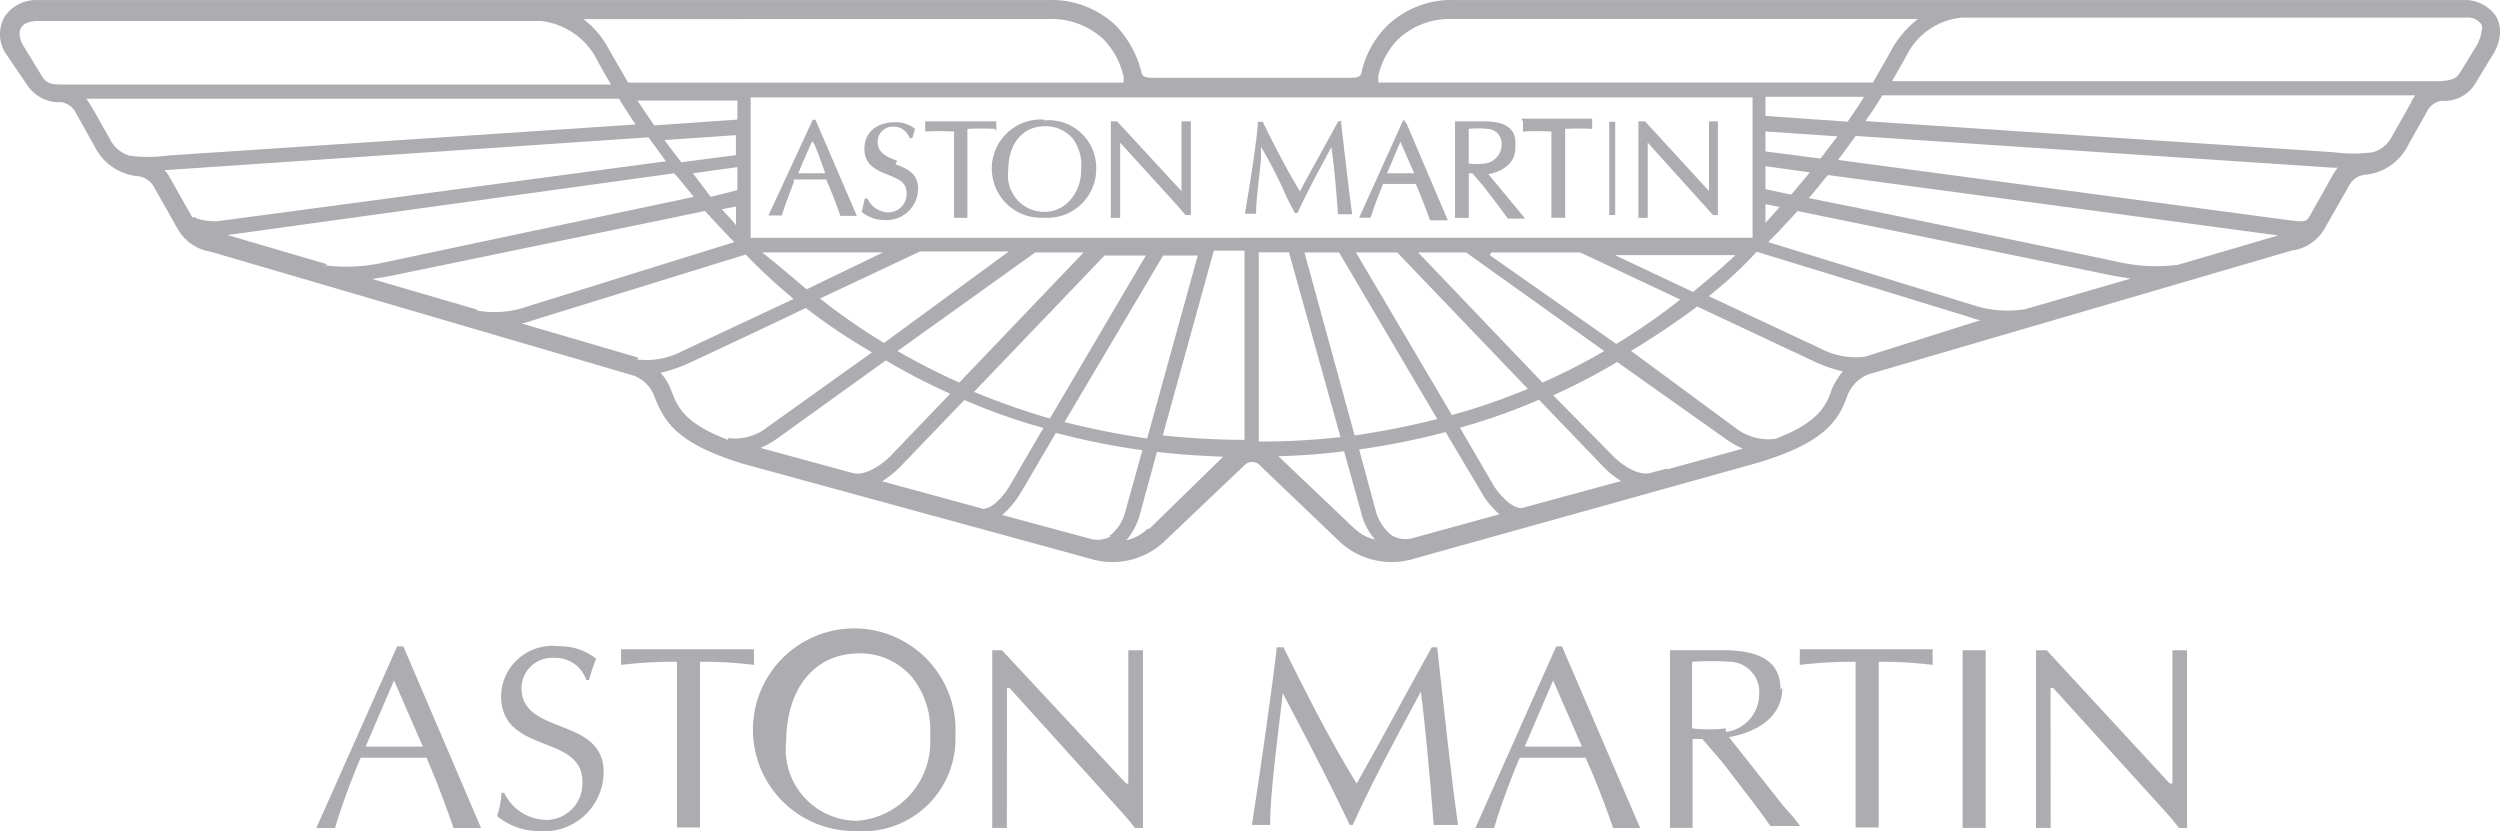 <svg id="Grupo_163" data-name="Grupo 163" xmlns="http://www.w3.org/2000/svg" width="92.486" height="30.752" viewBox="0 0 92.486 30.752">
  <path id="Trazado_377" data-name="Trazado 377" d="M134.163,102.774h2.432c.378.871.723,1.791,1,2.6h1.019l-2.875-6.72h-.23l-2.99,6.72h.69a25.558,25.558,0,0,1,.953-2.6m1.232-2.859,1.068,2.448h-2.119Z" transform="translate(-120.817 -74.742)" fill="#adadb1"/>
  <path id="Trazado_378" data-name="Trazado 378" d="M138.414,105.08a1.758,1.758,0,0,1-1.561-1h-.1a3.138,3.138,0,0,1-.164.854,2.415,2.415,0,0,0,1.561.559,2.2,2.2,0,0,0,2.382-2.185c0-2.054-3.039-1.347-3.039-3.105a1.134,1.134,0,0,1,1.216-1.117,1.2,1.2,0,0,1,1.183.821h.1a6.333,6.333,0,0,1,.263-.789,2.119,2.119,0,0,0-1.38-.46,1.889,1.889,0,0,0-2.136,1.84c0,2.169,3.007,1.38,3.007,3.171a1.347,1.347,0,0,1-1.331,1.413" transform="translate(-118.201 -74.748)" fill="#adadb1"/>
  <path id="Trazado_379" data-name="Trazado 379" d="M141.45,99.18v6.128h.854V99.18a15.117,15.117,0,0,1,2,.115,1.805,1.805,0,0,1,0-.3,1.642,1.642,0,0,1,0-.279H139.38a1.651,1.651,0,0,1,0,.279,1.809,1.809,0,0,1,0,.3,16.264,16.264,0,0,1,2.1-.115" transform="translate(-116.407 -74.697)" fill="#adadb1"/>
  <path id="Trazado_380" data-name="Trazado 380" d="M149.728,101.943a3.748,3.748,0,1,0-3.664,3.549,3.417,3.417,0,0,0,3.664-3.549m-6.26.263c0-1.955,1.019-3.286,2.711-3.286a2.514,2.514,0,0,1,1.988.936,3.138,3.138,0,0,1,.624,2.119,2.924,2.924,0,0,1-2.694,3.138,2.645,2.645,0,0,1-2.629-2.957" transform="translate(-114.383 -74.749)" fill="#adadb1"/>
  <path id="Trazado_381" data-name="Trazado 381" d="M148.282,100.137h.1l4.14,4.584c.2.214.394.46.493.591h.3V98.74h-.542v4.929h-.082L148.1,98.74h-.361v6.572h.542Z" transform="translate(-111.032 -74.684)" fill="#adadb1"/>
  <path id="Trazado_382" data-name="Trazado 382" d="M154.74,100.4c.657,1.249,1.314,2.5,1.939,3.762l.526,1.084h.115c.575-1.314,1.4-2.859,2.514-4.929.131.953.329,3.023.476,4.929h.9c-.263-1.84-.509-4.206-.772-6.572h-.2c-.969,1.742-1.857,3.417-2.777,5.044-1.019-1.643-1.939-3.5-2.711-5.044h-.246c-.1,1.019-.674,5.044-.92,6.572h.674c0-1.183.263-3.089.476-4.929" transform="translate(-107.271 -74.729)" fill="#adadb1"/>
  <path id="Trazado_383" data-name="Trazado 383" d="M160.263,102.774h2.432c.394.871.739,1.791,1.019,2.6h1l-2.892-6.72h-.214l-2.99,6.72h.69a25.555,25.555,0,0,1,.953-2.6m1.232-2.859,1.068,2.448h-2.119Z" transform="translate(-104.037 -74.742)" fill="#adadb1"/>
  <path id="Trazado_384" data-name="Trazado 384" d="M167.091,100.2c0-.969-.641-1.462-2.136-1.462H163v6.572h.838v-3.286h.361l.772.9,1.134,1.479c.2.263.394.526.608.838h1.1l-.181-.246-.46-.526-1.988-2.514c.986-.181,1.972-.706,1.972-1.824m-2.087,1.5a5.572,5.572,0,0,1-1.249,0V99.167a10.282,10.282,0,0,1,1.429,0,1.117,1.117,0,0,1,1.051,1.216,1.413,1.413,0,0,1-1.232,1.38" transform="translate(-101.221 -74.684)" fill="#adadb1"/>
  <path id="Trazado_385" data-name="Trazado 385" d="M167.99,99.18v6.128h.854V99.18a15.312,15.312,0,0,1,2,.115,1.805,1.805,0,0,1,0-.3,1.642,1.642,0,0,1,0-.279H165.92a1.638,1.638,0,0,1,0,.279,1.812,1.812,0,0,1,0,.3,16.43,16.43,0,0,1,2.1-.115" transform="translate(-99.343 -74.697)" fill="#adadb1"/>
  <path id="Trazado_386" data-name="Trazado 386" d="M170.444,98.74h-.854v6.572h.854Z" transform="translate(-96.984 -74.684)" fill="#adadb1"/>
  <path id="Trazado_387" data-name="Trazado 387" d="M171.782,100.137h.1l4.157,4.584c.2.214.394.46.493.591h.3V98.74h-.542v4.929h-.1l-4.551-4.929h-.394v6.572h.542Z" transform="translate(-95.923 -74.684)" fill="#adadb1"/>
  <path id="Trazado_388" data-name="Trazado 388" d="M216.651,84.1h-37.41a3.434,3.434,0,0,0-2.547.969,3.516,3.516,0,0,0-.936,1.742s0,.164-.361.164H168c-.329,0-.361-.131-.361-.148a3.861,3.861,0,0,0-.936-1.758,3.45,3.45,0,0,0-2.53-.969H126.733a1.4,1.4,0,0,0-1.15.591,1.314,1.314,0,0,0,0,1.347l.805,1.183a1.413,1.413,0,0,0,1.281.657.739.739,0,0,1,.542.411l.69,1.232a1.988,1.988,0,0,0,1.643,1.1.789.789,0,0,1,.559.411l.854,1.511a1.725,1.725,0,0,0,1.249.871L148.863,98a1.314,1.314,0,0,1,.739.756c.378.969.854,1.758,3.286,2.5l12.8,3.5a2.809,2.809,0,0,0,2.727-.575l3.007-2.859a.394.394,0,0,1,.591,0l2.99,2.859a2.842,2.842,0,0,0,2.744.575l12.716-3.549c2.432-.739,2.957-1.544,3.286-2.5a1.4,1.4,0,0,1,.756-.756l15.674-4.584a1.643,1.643,0,0,0,1.249-.871l.854-1.5a.772.772,0,0,1,.559-.427,1.988,1.988,0,0,0,1.643-1.1l.69-1.232a.739.739,0,0,1,.542-.411,1.331,1.331,0,0,0,1.265-.657l.69-1.134a1.644,1.644,0,0,0,.214-.772,1.1,1.1,0,0,0-.148-.559,1.4,1.4,0,0,0-1.166-.608m-40.2,2.875a2.858,2.858,0,0,1,.739-1.413,2.793,2.793,0,0,1,2.054-.756h17.185a3.778,3.778,0,0,0-.92,1.035c-.2.378-.46.805-.739,1.314h-18.3v-.181M190.709,91.1v-.854l1.643.23-.69.821-.953-.2m.526.657-.526.591v-.69Zm-.526-2.054v-.739l2.662.181-.624.821Zm0-1.314v-.706h3.647c-.181.3-.378.591-.608.92Zm-26.533-3.582a2.826,2.826,0,0,1,2.054.756,2.859,2.859,0,0,1,.739,1.413.59.59,0,0,0,0,.181H148.633l-.756-1.314a3.286,3.286,0,0,0-.9-1.035ZM151.689,91.38l-.657-.871,1.643-.23v.854Zm.936.361v.69c-.164-.214-.345-.394-.526-.591l.526-.1M150.6,90.1l-.624-.821,2.645-.181v.739Zm-1-1.364-.624-.92h3.7v.706Zm-21.95-1.512c-.476,0-.575-.1-.723-.345l-.674-1.1a.855.855,0,0,1-.131-.444c0-.246.181-.444.641-.46h18.647a2.662,2.662,0,0,1,2,1.3c.164.312.361.657.591,1.051Zm2.53,2.629a1.167,1.167,0,0,1-.723-.624c-.3-.509-.674-1.232-.871-1.479H148.3c.181.312.394.624.608.953L131.6,89.852a5.307,5.307,0,0,1-1.446,0m2.366,2.3-.838-1.479a1.084,1.084,0,0,0-.2-.279l17.908-1.216.641.887-16.594,2.218c-.624,0-.822-.131-.854-.164m4.929,1.758-3.7-1.084,16.528-2.284c.246.279.476.575.723.871l-11.4,2.415a6.325,6.325,0,0,1-2.267.115m5.652,1.643-3.877-1.134.608-.1,11.7-2.415c.345.378.69.756,1.084,1.15L144.9,95.438a3.647,3.647,0,0,1-1.856.148m5.964,1.741-4.321-1.265a1.642,1.642,0,0,0,.378-.1l7.919-2.448a20.873,20.873,0,0,0,1.774,1.643l-4.14,1.939a2.809,2.809,0,0,1-1.643.3m15.263,2.185a27.037,27.037,0,0,1-2.809-.986l4.83-5.044h1.528Zm4.189-6.03h1.281l-1.873,6.769a30.465,30.465,0,0,1-3.056-.608l3.647-6.161m-7.541,4.7a24.88,24.88,0,0,1-2.284-1.167l5.093-3.647h1.791ZM158.1,96.785a23,23,0,0,1-2.366-1.643l3.7-1.742h3.286ZM155.238,94.8s-1.1-.936-1.643-1.364h4.469Zm-2.908,5.57c-1.643-.624-1.873-1.232-2.1-1.824a2.086,2.086,0,0,0-.394-.657,5.568,5.568,0,0,0,1.019-.345s2.2-1.019,4.354-2.054a21.249,21.249,0,0,0,2.448,1.643l-3.861,2.76a1.922,1.922,0,0,1-1.462.411m4.633,1.3-3.434-.936a3.582,3.582,0,0,0,.591-.329l4.042-2.908a23.38,23.38,0,0,0,2.382,1.232l-2.251,2.349c-.2.2-.838.706-1.331.591m4.732,1.3-3.664-1a4.089,4.089,0,0,0,.657-.526l2.382-2.481a22.889,22.889,0,0,0,2.924,1.035l-1.216,2.087c-.148.279-.657.969-1.084.9m4.8,1.019a1,1,0,0,1-.739.1l-3.286-.887a3.5,3.5,0,0,0,.706-.854l1.282-2.185a26.288,26.288,0,0,0,3.2.641L167.034,103a1.643,1.643,0,0,1-.608.936m1.429-.279a1.643,1.643,0,0,1-.789.427,2.463,2.463,0,0,0,.509-.986l.624-2.284c.805.1,1.643.148,2.448.181l-2.727,2.662m3.516-3.286a30.238,30.238,0,0,1-3.023-.164l1.889-6.835h1.134Zm-18.269-7.475h0V87.7h37.065v5.192Zm22.393.542h1.528l4.83,5.044a22.634,22.634,0,0,1-2.809.969Zm3.007,6.161a29.582,29.582,0,0,1-3.056.608l-1.857-6.769h1.281Zm-.706-6.161h1.774l5.109,3.647a23,23,0,0,1-2.284,1.166l-4.6-4.814m2.711,0h3.286l3.7,1.742a22.992,22.992,0,0,1-2.366,1.643l-4.682-3.286m4.633,0h4.452c-.46.46-1.528,1.331-1.561,1.364l-2.892-1.364m-13.176,6.835V93.433h1.117l1.906,6.835a26.416,26.416,0,0,1-3.023.164m3.056,2.76-2.333-2.218a23.5,23.5,0,0,0,2.432-.181l.641,2.3a2.3,2.3,0,0,0,.509.969c-.493-.131-.641-.279-1.249-.871m2.612.821a1.019,1.019,0,0,1-.739-.1,1.742,1.742,0,0,1-.608-.936l-.608-2.251a28.342,28.342,0,0,0,3.2-.641l1.3,2.185a2.958,2.958,0,0,0,.69.854Zm4.058-1.117c-.427,0-.92-.624-1.068-.887l-1.216-2.087a22.888,22.888,0,0,0,2.924-1.035l2.382,2.481a3.384,3.384,0,0,0,.657.526Zm5.372-1.462-.624.164c-.509.115-1.134-.394-1.331-.591l-2.251-2.284a23.135,23.135,0,0,0,2.366-1.232l4.058,2.875a2.908,2.908,0,0,0,.591.329l-2.809.772m6.1-2.957c-.214.591-.46,1.2-2.087,1.824a1.988,1.988,0,0,1-1.462-.394l-3.877-2.859q1.264-.761,2.448-1.643l4.37,2.054a5.076,5.076,0,0,0,1.019.345,2.809,2.809,0,0,0-.411.657m1.232-1.2a2.776,2.776,0,0,1-1.643-.3l-4.14-1.939a15.235,15.235,0,0,0,1.774-1.643l7.919,2.432a1.642,1.642,0,0,0,.361.1Zm5.931-1.758a4.091,4.091,0,0,1-1.873-.131h0l-7.64-2.349c.378-.378.739-.772,1.084-1.15l11.714,2.4.608.1Zm5.652-1.643a6.308,6.308,0,0,1-2.267-.115s-7.82-1.643-11.4-2.349c.246-.279.476-.575.706-.854l16.659,2.234Zm5.7-3.286-.821,1.462c-.148.263-.23.246-.871.164l-16.594-2.218c.246-.312.444-.608.657-.887L211.673,90.3h.2l-.2.3m2.941-2.744-.706,1.249a1.166,1.166,0,0,1-.723.624,5.423,5.423,0,0,1-1.462,0l-17.317-1.15c.23-.329.444-.641.624-.953h19.715l-.148.23m2.5-2.2-.674,1.1c-.131.2-.214.3-.723.345H195.391c.23-.394.427-.739.591-1.051a2.547,2.547,0,0,1,2-1.3h18.647a.608.608,0,0,1,.575.263.28.28,0,0,1,0,.2,1.051,1.051,0,0,1-.131.444" transform="translate(-125.397 -84.098)" fill="#adadb1"/>
  <path id="Trazado_389" data-name="Trazado 389" d="M144.343,86.79,142.7,90.339h.493c.131-.427.3-.838.444-1.232v-.1h1.2c.164.378.345.821.526,1.347h.608l-1.528-3.549Zm-.542,1.988s.444-1.051.509-1.166.46,1.1.493,1.166Z" transform="translate(-114.272 -82.367)" fill="#adadb1"/>
  <path id="Trazado_390" data-name="Trazado 390" d="M146.114,88.279c-.378-.148-.723-.279-.723-.706a.559.559,0,0,1,.591-.559.624.624,0,0,1,.591.427h.1l.1-.345h0a1.133,1.133,0,0,0-.723-.246c-.706,0-1.15.378-1.15.986s.46.789.854.953.706.263.706.69a.674.674,0,0,1-.657.706.871.871,0,0,1-.789-.509h-.1l-.115.493h0a1.331,1.331,0,0,0,.821.3,1.167,1.167,0,0,0,1.265-1.166c0-.575-.427-.739-.838-.9" transform="translate(-112.922 -82.329)" fill="#adadb1"/>
  <path id="Trazado_391" data-name="Trazado 391" d="M148.859,87.208V86.83H146.23v.378h0a9.117,9.117,0,0,1,1.068,0V90.4h.493V87.109a10.067,10.067,0,0,1,1.019,0Z" transform="translate(-112.003 -82.341)" fill="#adadb1"/>
  <path id="Trazado_392" data-name="Trazado 392" d="M149.65,86.792a1.819,1.819,0,1,0-.016,3.631,1.807,1.807,0,0,0,1.939-1.857,1.758,1.758,0,0,0-1.922-1.742m1.364,1.84a1.643,1.643,0,0,1-.444,1.15,1.249,1.249,0,0,1-.92.394,1.347,1.347,0,0,1-1.331-1.528c0-1,.526-1.643,1.38-1.643a1.314,1.314,0,0,1,1.019.476,1.643,1.643,0,0,1,.3,1.084Z" transform="translate(-111.02 -82.369)" fill="#adadb1"/>
  <path id="Trazado_393" data-name="Trazado 393" d="M153.022,86.83v2.579L150.64,86.83h-.23V90.4h.345V87.619h0l2.152,2.366.263.312h.2V86.83Z" transform="translate(-109.315 -82.341)" fill="#adadb1"/>
  <path id="Trazado_394" data-name="Trazado 394" d="M157.028,86.83h-.148l-.838,1.528s-.542.969-.575,1.068c-.526-.871-.986-1.774-1.38-2.579h-.181c0,.509-.345,2.612-.476,3.4h.411c0-.493.1-1.216.181-2v-.476a16.227,16.227,0,0,1,.953,1.873l.3.575h.1c.3-.657.706-1.429,1.249-2.432.1.608.2,1.791.246,2.481h.526c-.115-.838-.246-1.955-.411-3.4Z" transform="translate(-107.373 -82.341)" fill="#adadb1"/>
  <path id="Trazado_395" data-name="Trazado 395" d="M157.643,86.79h0L156,90.421h.427c.131-.427.3-.854.46-1.249H158.1c.164.394.345.838.526,1.347h.657l-1.512-3.549Zm-.608,1.988.493-1.166.509,1.166Z" transform="translate(-105.721 -82.367)" fill="#adadb1"/>
  <path id="Trazado_396" data-name="Trazado 396" d="M160.394,87.619c0-.526-.378-.789-1.15-.789H158.16V90.4h.509V88.752h.131l.411.476.575.756.329.444h.641l-1.364-1.643c.624-.115,1-.476,1-.969m-1.725.772V87.109a3.287,3.287,0,0,1,.69,0,.542.542,0,0,1,.526.591.706.706,0,0,1-.624.69,2.467,2.467,0,0,1-.591,0" transform="translate(-104.332 -82.341)" fill="#adadb1"/>
  <path id="Trazado_397" data-name="Trazado 397" d="M159.716,86.869v.378h0a9.006,9.006,0,0,1,1.051,0v3.187h.509V87.148a9.514,9.514,0,0,1,1,0h0V86.77H159.65Z" transform="translate(-103.374 -82.38)" fill="#adadb1"/>
  <line id="Línea_5" data-name="Línea 5" y1="3.45" transform="translate(59.644 4.505)" fill="none" stroke="#adadb1" stroke-miterlimit="10" stroke-width="0.22"/>
  <path id="Trazado_398" data-name="Trazado 398" d="M164.9,89.409h0l-2.366-2.579h-.246V90.4h.345V87.619h0l2.136,2.366.279.312h.181V86.83H164.9Z" transform="translate(-101.677 -82.341)" fill="#adadb1"/>
</svg>
